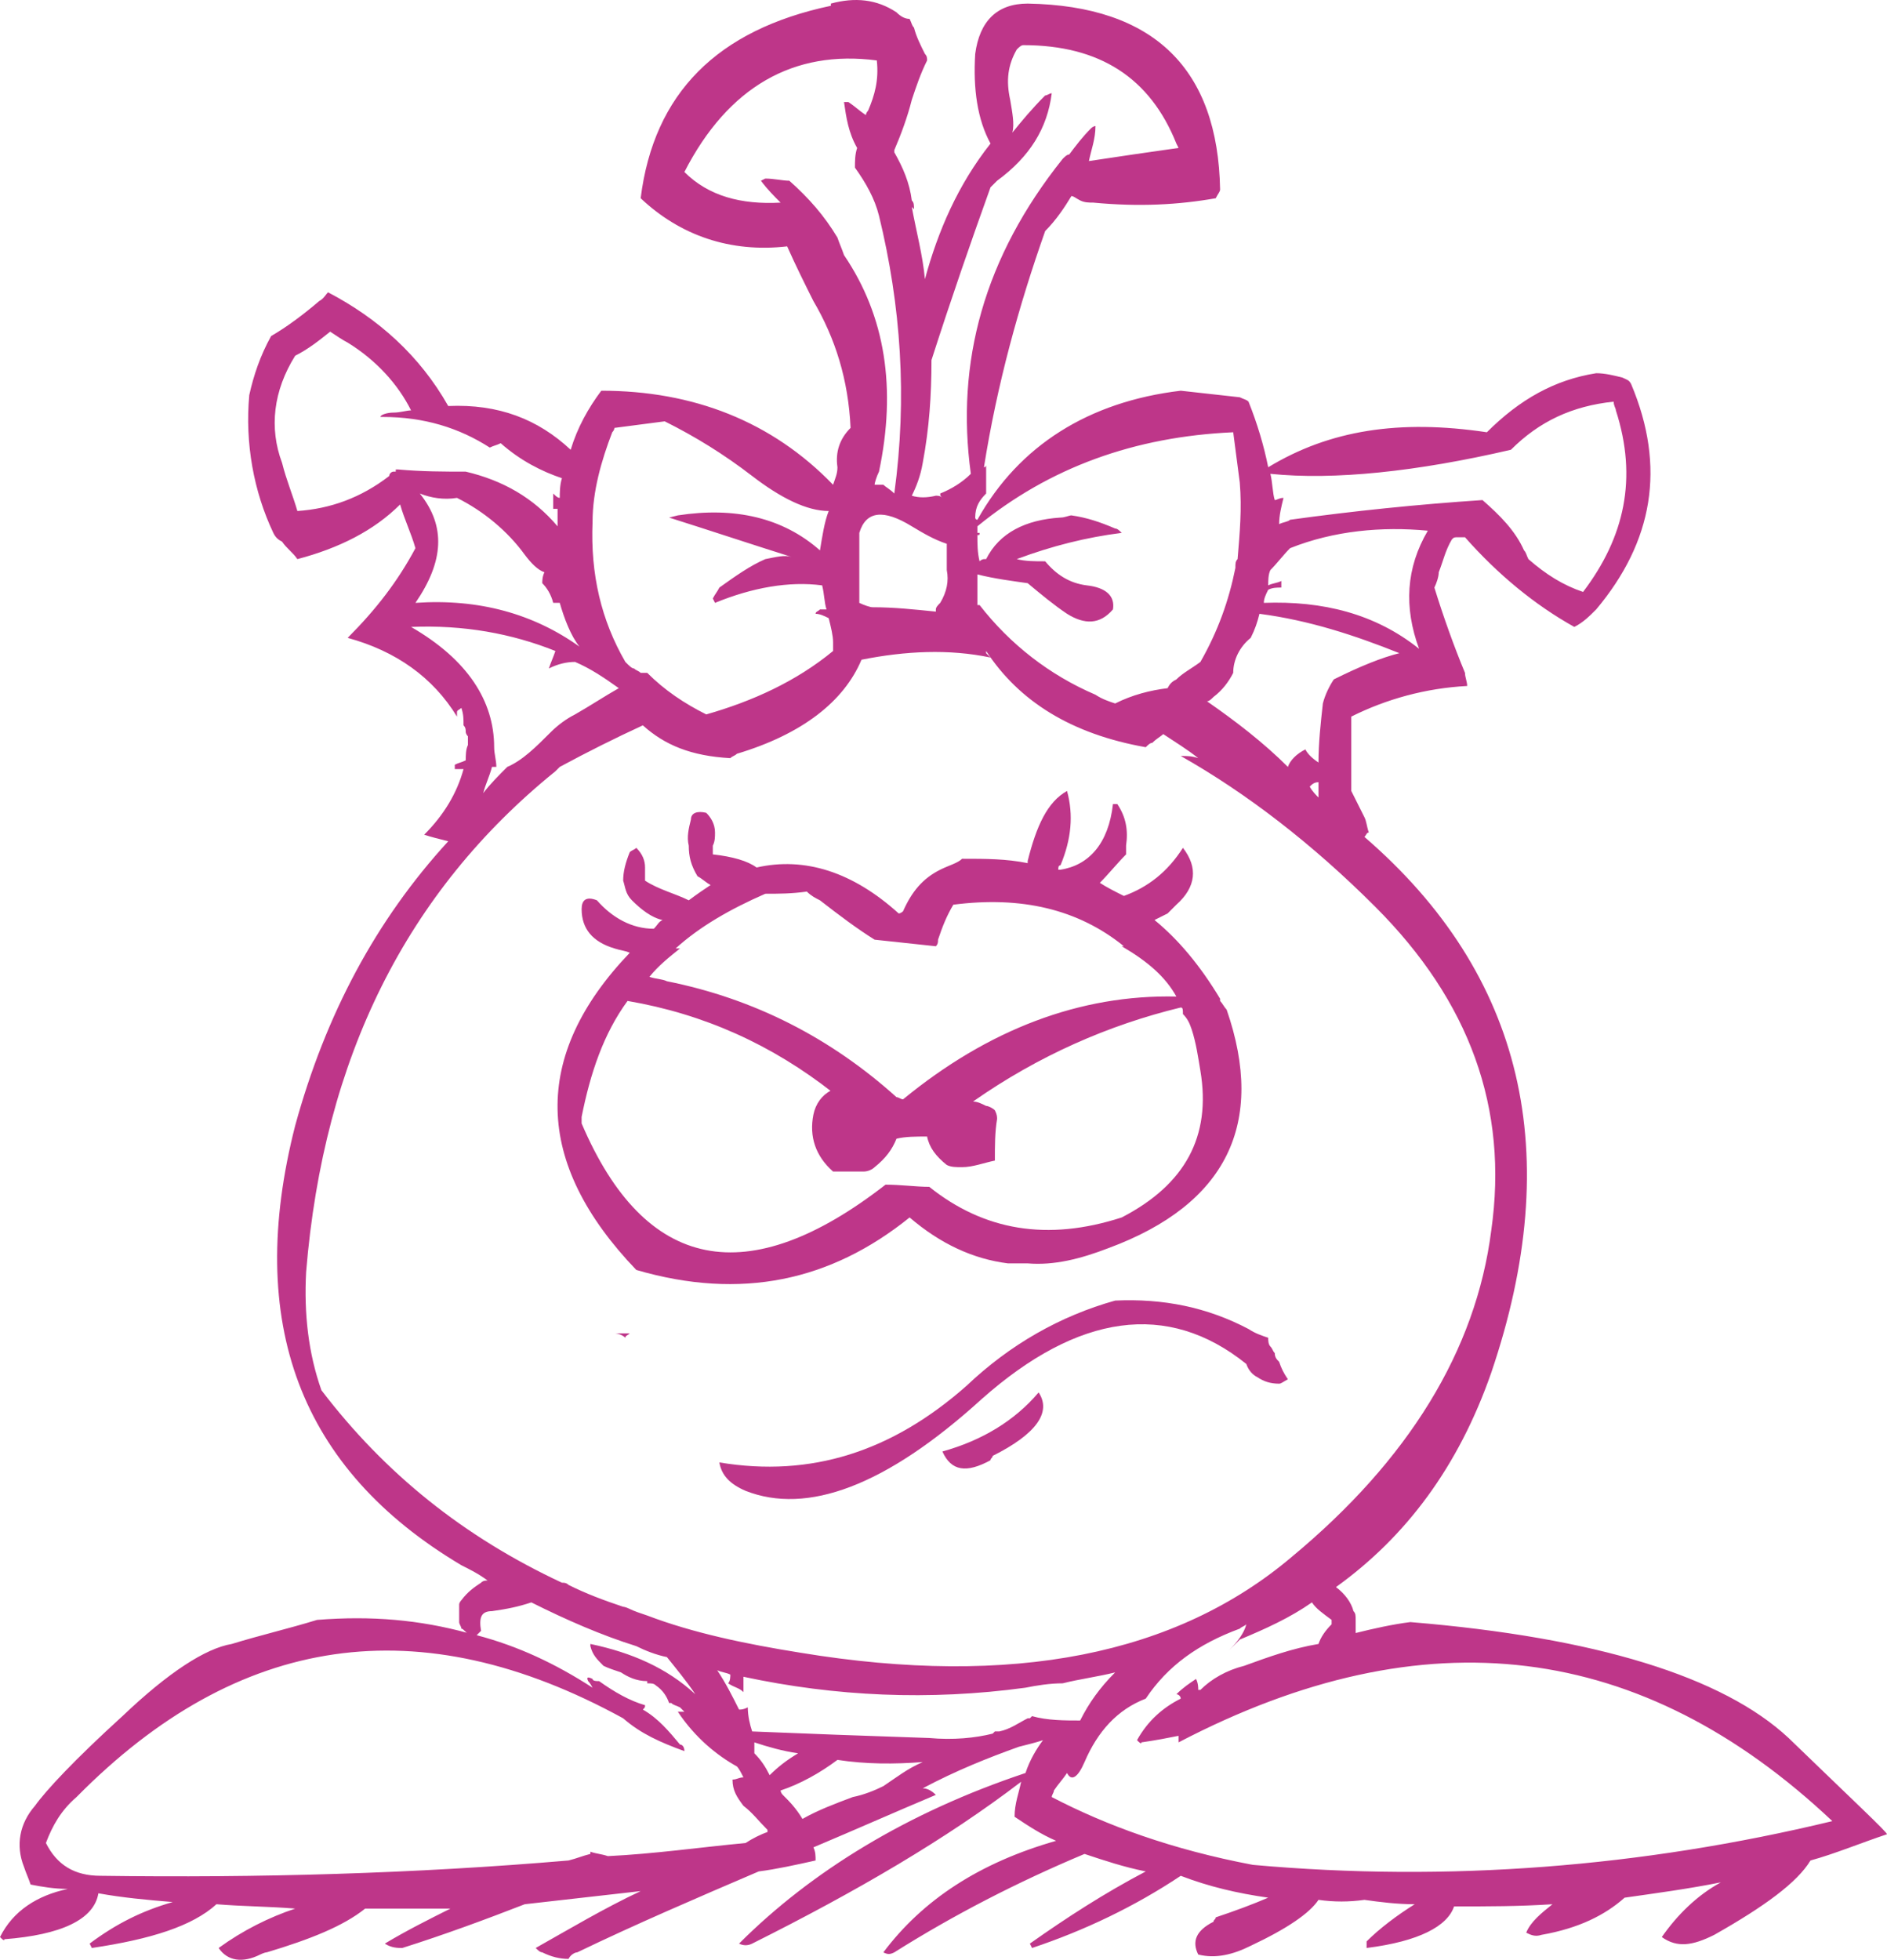 <?xml version="1.0" encoding="iso-8859-1"?>
<!-- Generator: Adobe Illustrator 12.0.1, SVG Export Plug-In . SVG Version: 6.00 Build 51448)  -->
<!DOCTYPE svg PUBLIC "-//W3C//DTD SVG 1.1//EN" "http://www.w3.org/Graphics/SVG/1.1/DTD/svg11.dtd">
<svg  version="1.1" id="Layer_1" xmlns="http://www.w3.org/2000/svg" xmlns:xlink="http://www.w3.org/1999/xlink" width="86.3" height="89.604"
	 viewBox="0 0 86.3 89.604" style="overflow:visible;enable-background:new 0 0 86.3 89.604;" xml:space="preserve">
<g>
	<g>
		<path style="fill:#BE3689;" d="M78.4,88.464c2.3-1.3,3.8-2.4,4.4-3.4c1.1-0.3,2.3-0.8,3.5-1.2c0-0.1-1.5-1.5-4.5-4.4
			c-3-2.8-8.8-4.6-17.3-5.3c-0.8,0.1-1.7,0.3-2.5,0.5c0-0.2,0-0.4,0-0.6s0-0.3-0.1-0.4c-0.1-0.4-0.4-0.8-0.8-1.1
			c3.2-2.3,5.6-5.5,7.1-9.8c3.4-10,1.5-18.2-5.8-24.5c0.1-0.1,0.1-0.2,0.2-0.2c-0.1-0.3-0.1-0.5-0.2-0.7c-0.2-0.4-0.4-0.8-0.6-1.2
			c0-0.4,0-0.8,0-1.1c0-0.8,0-1.5,0-2.3c1.6-0.8,3.4-1.3,5.3-1.4c0-0.2-0.1-0.4-0.1-0.6c-0.5-1.2-1-2.6-1.4-3.9
			c0.1-0.2,0.2-0.5,0.2-0.7c0.2-0.5,0.3-1,0.6-1.5c0.1-0.1,0.1-0.1,0.3-0.1c0.1,0,0.2,0,0.3,0c1.5,1.7,3.2,3.1,5,4.1
			c0.4-0.2,0.7-0.5,1-0.8c2.6-3.1,3.2-6.5,1.6-10.3c-0.1-0.2-0.2-0.2-0.4-0.3c-0.4-0.1-0.8-0.2-1.2-0.2c-1.9,0.3-3.5,1.2-5,2.7
			c-4-0.6-7.2-0.1-10,1.6c-0.2-1-0.5-2-0.9-3c-0.1-0.1-0.2-0.1-0.4-0.2c-0.9-0.1-1.8-0.2-2.7-0.3c-4.2,0.5-7.4,2.5-9.3,5.9
			c-0.1,0-0.1-0.1-0.1-0.1c0-0.5,0.2-0.8,0.5-1.1c0-0.4,0-0.8,0-1.2c0,0,0,0,0-0.1c0,0.1-0.1,0.1-0.1,0.1c0.6-3.8,1.6-7.4,2.8-10.8
			c0.5-0.5,0.9-1.1,1.2-1.6c0.1,0,0.2,0.1,0.4,0.2c0.2,0.1,0.4,0.1,0.6,0.1c2.1,0.2,3.9,0.1,5.6-0.2c0.1-0.2,0.2-0.3,0.2-0.4
			c-0.1-5.5-3-8.4-8.8-8.5c-1.4,0-2.2,0.8-2.4,2.3c-0.1,1.6,0.1,3,0.7,4.1c-1.5,1.9-2.4,4-3,6.2c-0.1-1.1-0.4-2.2-0.6-3.3
			c0,0,0,0,0.1,0.1c0-0.2,0-0.3-0.1-0.4c-0.1-0.8-0.4-1.5-0.8-2.2c0,0,0,0,0-0.1c0.3-0.7,0.6-1.5,0.8-2.3c0.2-0.6,0.4-1.2,0.7-1.8
			c0-0.1,0-0.2-0.1-0.3c-0.2-0.4-0.4-0.8-0.5-1.2c-0.1-0.1-0.1-0.2-0.2-0.4c-0.2,0-0.4-0.1-0.6-0.3c-0.9-0.6-1.9-0.7-3-0.4v0.1
			c-5.2,1.1-8.1,4-8.7,8.8c1.8,1.7,4.1,2.5,6.7,2.2c0.4,0.9,0.8,1.7,1.2,2.5c1,1.7,1.6,3.6,1.7,5.8c-0.5,0.5-0.7,1.1-0.6,1.8
			c0,0.3-0.1,0.5-0.2,0.8c-2.8-2.9-6.4-4.3-10.6-4.3c-0.6,0.8-1.1,1.7-1.4,2.7c-1.5-1.4-3.3-2.1-5.6-2l0,0c-1.3-2.3-3.2-4-5.5-5.2
			c-0.1,0.1-0.2,0.3-0.4,0.4c-0.7,0.6-1.5,1.2-2.2,1.6c-0.5,0.9-0.8,1.8-1,2.7c-0.2,2.2,0.2,4.4,1.1,6.3c0.1,0.2,0.2,0.3,0.4,0.4
			c0.2,0.3,0.5,0.5,0.7,0.8c1.9-0.5,3.5-1.3,4.7-2.5c0.2,0.7,0.5,1.3,0.7,2c-0.8,1.5-1.8,2.8-3.1,4.1c2.2,0.6,3.9,1.8,5,3.6
			c0,0,0-0.1,0-0.2s0.1-0.1,0.2-0.2c0.1,0.3,0.1,0.5,0.1,0.8c0.1,0.1,0.1,0.2,0.1,0.3c0,0,0,0.1,0.1,0.2c0,0.1,0,0.2,0,0.4
			c-0.1,0.2-0.1,0.5-0.1,0.7c-0.2,0.1-0.3,0.1-0.5,0.2c0,0,0,0.1,0,0.2c0.1,0,0.2,0,0.4,0c-0.3,1.1-0.9,2.1-1.8,3
			c0.3,0.1,0.7,0.2,1.1,0.3c-3.3,3.6-5.6,7.9-7,13c-2.3,9,0.2,15.7,7.6,20.1c0.4,0.2,0.8,0.4,1.2,0.7c-0.1,0-0.2,0-0.3,0.1
			c-0.3,0.2-0.6,0.4-0.9,0.8c0,0-0.1,0.1-0.1,0.2c0,0.3,0,0.5,0,0.8c0,0.1,0.1,0.2,0.1,0.3c0.1,0,0.2,0.2,0.3,0.2
			c-2.2-0.6-4.4-0.8-6.9-0.6c-1.3,0.4-2.6,0.7-3.9,1.1c-1.2,0.2-2.9,1.3-5,3.3c-2.2,2-3.5,3.4-4,4.1c-0.7,0.8-0.9,1.8-0.5,2.8
			c0.1,0.3,0.2,0.5,0.3,0.8c0.5,0.1,1.1,0.2,1.7,0.2c-1.4,0.3-2.5,1-3.1,2.2c0.1,0.1,0.2,0.2,0.2,0.1c2.6-0.2,4.1-0.9,4.3-2.1
			c1.1,0.2,2.2,0.3,3.4,0.4c-1.4,0.4-2.6,1-3.8,1.9c0.1,0.2,0.1,0.2,0.1,0.2c2.7-0.4,4.6-1,5.7-2c1.2,0.1,2.4,0.1,3.6,0.2
			c-1.2,0.4-2.4,1-3.5,1.8c0.4,0.6,1.1,0.7,1.9,0.3c0,0,0.2-0.1,0.3-0.1c2-0.6,3.5-1.2,4.5-2c1.3,0,2.6,0,3.9,0c-1,0.5-2,1-3,1.6
			c0.3,0.2,0.6,0.2,0.8,0.2c1.9-0.6,3.8-1.3,5.6-2c1.8-0.2,3.5-0.4,5.3-0.6c-1.7,0.8-3.2,1.7-4.8,2.6c0.1,0.1,0.2,0.2,0.3,0.2
			c0.4,0.2,0.8,0.3,1.2,0.3c0.1-0.2,0.3-0.3,0.4-0.3c2.7-1.3,5.5-2.5,8.3-3.7c0.8-0.1,1.7-0.3,2.6-0.5c0-0.2,0-0.4-0.1-0.6
			c1.9-0.8,3.7-1.6,5.6-2.4c-0.2-0.2-0.4-0.3-0.6-0.3l0,0c1.5-0.8,3-1.4,4.4-1.9c0.4-0.1,0.8-0.2,1.1-0.3c-0.3,0.4-0.6,0.9-0.8,1.5
			c-5.4,1.8-9.8,4.5-13.1,7.8c0.2,0.1,0.4,0.1,0.6,0c4.8-2.4,8.9-4.8,12.3-7.4c-0.1,0.5-0.3,1-0.3,1.6c0.6,0.4,1.2,0.8,1.9,1.1
			c-3.5,1-6.1,2.7-7.9,5.1c0.2,0.1,0.3,0.1,0.5,0c2.7-1.7,5.6-3.2,8.7-4.5c0.9,0.3,1.8,0.6,2.8,0.8c-1.9,1-3.6,2.1-5.3,3.3l0.1,0.2
			c2.4-0.8,4.7-1.9,6.8-3.3c1.3,0.5,2.6,0.8,4,1c-0.7,0.3-1.5,0.6-2.4,0.9c0,0.1-0.1,0.1-0.1,0.2c-0.8,0.4-1,0.9-0.7,1.5
			c0.8,0.2,1.6,0,2.4-0.4c1.7-0.8,2.7-1.5,3.1-2.1c0.7,0.1,1.4,0.1,2.1,0c0.7,0.1,1.5,0.2,2.3,0.2c-0.8,0.5-1.6,1.1-2.2,1.7v0.3
			c2.4-0.3,3.7-1,4-1.9c1.5,0,3,0,4.5-0.1c-0.5,0.4-1,0.8-1.2,1.3c0.2,0.1,0.4,0.2,0.7,0.1c1.7-0.3,2.9-0.9,3.8-1.7
			c1.4-0.2,2.9-0.4,4.4-0.7c-1.1,0.6-2,1.5-2.7,2.5C76.7,89.064,77.4,88.964,78.4,88.464z M46.5,2.264c0.1-0.1,0.2-0.2,0.3-0.2
			c3.5,0,5.8,1.5,7,4.5l0.1,0.2c-1.4,0.2-2.8,0.4-4.1,0.6c0.1-0.5,0.3-1,0.3-1.6c-0.1,0-0.2,0.1-0.2,0.1c-0.4,0.4-0.7,0.8-1,1.2
			c-0.1,0-0.2,0.1-0.3,0.2c-3.6,4.5-4.9,9.3-4.2,14.4c-0.4,0.4-0.9,0.7-1.4,0.9c0,0.1,0,0.1,0.1,0.2c-0.1-0.1-0.2-0.1-0.3-0.1
			c-0.4,0.1-0.8,0.1-1.1,0c0.2-0.4,0.4-0.9,0.5-1.5c0.3-1.6,0.4-3.1,0.4-4.7c0.9-2.8,1.8-5.4,2.7-7.9c0.1-0.1,0.2-0.2,0.3-0.3
			c1.5-1.1,2.3-2.4,2.5-4c-0.1,0-0.2,0.1-0.3,0.1c-0.6,0.6-1.1,1.2-1.5,1.7c0.1-0.4,0-0.9-0.1-1.5C46,3.664,46.1,2.964,46.5,2.264z
			 M38.8,4.664h-0.2c0.1,0.7,0.2,1.4,0.6,2.1c-0.1,0.3-0.1,0.6-0.1,0.9c0.5,0.7,0.9,1.4,1.1,2.2c1,4.1,1.3,8.3,0.7,12.7
			c-0.2-0.2-0.4-0.3-0.5-0.4c-0.1,0-0.2,0-0.3,0H40c0-0.1,0.1-0.4,0.2-0.6c0.8-3.8,0.3-7.1-1.6-9.9c-0.1-0.3-0.2-0.5-0.3-0.8
			c-0.6-1-1.3-1.8-2.2-2.6c-0.3,0-0.7-0.1-1.1-0.1l-0.2,0.1c0.3,0.4,0.6,0.7,0.9,1c-1.8,0.1-3.3-0.3-4.4-1.4c2-3.9,5-5.6,8.8-5.1
			c0.1,0.9-0.1,1.6-0.4,2.3c-0.1,0.1-0.1,0.2-0.1,0.2C39.3,5.064,39.1,4.864,38.8,4.664z M51.3,24.364c-0.1-0.1-0.2-0.2-0.3-0.2
			c-0.7-0.3-1.3-0.5-2-0.6c-0.1,0-0.3,0.1-0.5,0.1c-1.6,0.1-2.8,0.7-3.4,1.9c0,0,0,0-0.1,0c0,0-0.1,0-0.2,0.1
			c-0.1-0.4-0.1-0.8-0.1-1.2c0.1,0,0.1,0,0.1-0.1c-0.1,0-0.1,0-0.1,0c0-0.1,0-0.2,0-0.3c3.3-2.7,7.2-4.1,11.7-4.3
			c0.1,0.8,0.2,1.5,0.3,2.3c0.1,1.2,0,2.3-0.1,3.5c-0.1,0.1-0.1,0.2-0.1,0.4c-0.3,1.5-0.8,2.9-1.6,4.3c-0.4,0.3-0.8,0.5-1.1,0.8
			c-0.2,0.1-0.3,0.2-0.4,0.4c-0.8,0.1-1.6,0.3-2.4,0.7c-0.3-0.1-0.6-0.2-0.9-0.4c-2.1-0.9-3.9-2.3-5.3-4.1c-0.1,0-0.1,0-0.1,0
			c0-0.5,0-0.9,0-1.4c0.8,0.2,1.6,0.3,2.3,0.4c0.6,0.5,1.2,1,1.8,1.4c0.8,0.5,1.5,0.5,2.1-0.2c0.1-0.6-0.3-1-1.2-1.1
			c-0.8-0.1-1.4-0.5-1.9-1.1c-0.5,0-0.9,0-1.3-0.1C48.1,24.964,49.7,24.564,51.3,24.364z M45.3,30.064c-0.1-0.1-0.1-0.1-0.2-0.2
			v-0.1c1.5,2.3,3.9,3.8,7.3,4.4c0.1-0.1,0.2-0.2,0.3-0.2c0.2-0.2,0.4-0.3,0.5-0.4c0.6,0.4,1.1,0.7,1.6,1.1
			c-0.3-0.1-0.5-0.1-0.8-0.1c3,1.7,6,4,8.9,6.9c4.3,4.3,6.1,9.2,5.3,14.8c-0.7,5.5-3.8,10.5-9.1,14.9c-5.3,4.5-12.8,6-22.5,4.4
			c-2.5-0.4-4.9-0.9-7-1.7c-0.3-0.1-0.6-0.2-0.8-0.3s-0.3-0.1-0.3-0.1c-0.9-0.3-1.7-0.6-2.5-1c-0.1-0.1-0.2-0.1-0.3-0.1
			c-4.5-2.1-8.1-5-11-8.8c-0.6-1.7-0.8-3.5-0.7-5.4c0.8-9.8,4.6-17.4,11.4-22.9h0.1c0,0,0,0-0.1,0c0.1-0.1,0.2-0.2,0.2-0.2
			c1.3-0.7,2.5-1.3,3.8-1.9c1,0.9,2.2,1.4,4,1.5c0.1-0.1,0.2-0.1,0.3-0.2c3-0.9,4.9-2.4,5.7-4.3
			C41.4,29.764,43.4,29.664,45.3,30.064z M39.3,24.364c0.3-1,1.1-1.1,2.4-0.3c0.5,0.3,1,0.6,1.6,0.8c0,0.4,0,0.8,0,1.2
			c0.1,0.5,0,1-0.3,1.5c-0.1,0.1-0.2,0.2-0.2,0.3v0.1c-1-0.1-1.9-0.2-2.9-0.2c-0.1,0-0.4-0.1-0.6-0.2v-0.2c0-0.3,0-0.7,0-1.1
			c0-0.5,0-1,0-1.5C39.3,24.664,39.3,24.564,39.3,24.364z M34.4,21.764c1.3,1,2.5,1.6,3.5,1.6c-0.2,0.5-0.3,1.2-0.4,1.8
			c-1.7-1.5-3.9-2-6.5-1.6l-0.4,0.1c1.9,0.6,3.7,1.2,5.6,1.8c-0.3-0.1-0.7,0-1.2,0.1c-0.7,0.3-1.4,0.8-2.1,1.3
			c-0.1,0.2-0.2,0.3-0.3,0.5l0.1,0.2c1.7-0.7,3.4-1,4.9-0.8c0.1,0.4,0.1,0.8,0.2,1.1c-0.1,0-0.2,0-0.3,0c-0.1,0.1-0.2,0.1-0.2,0.2
			c0.2,0,0.4,0.1,0.6,0.2c0.1,0.4,0.2,0.8,0.2,1.1c0,0.2,0,0.3,0,0.4c-1.7,1.4-3.7,2.3-5.8,2.9c-1-0.5-1.9-1.1-2.7-1.9
			c-0.1,0-0.2,0-0.3,0c-0.1-0.1-0.2-0.1-0.3-0.2c-0.1,0-0.2-0.1-0.4-0.3c-1.1-1.9-1.6-4-1.5-6.4c0-1.4,0.4-2.8,0.9-4.1
			c0.1-0.1,0.1-0.2,0.1-0.2c0.8-0.1,1.5-0.2,2.3-0.3C31.8,19.964,33.1,20.764,34.4,21.764z M73.8,18.364c0,0.2,0.1,0.3,0.1,0.4
			c1,3.1,0.4,5.8-1.5,8.3c-0.9-0.3-1.7-0.8-2.5-1.5c-0.1-0.2-0.1-0.3-0.2-0.4c-0.4-0.9-1.1-1.6-1.9-2.3c-3,0.2-5.9,0.5-8.8,0.9
			c-0.1,0.1-0.3,0.1-0.5,0.2c0-0.4,0.1-0.8,0.2-1.2c-0.2,0-0.3,0.1-0.4,0.1c-0.1-0.3-0.1-0.8-0.2-1.2c2.9,0.3,6.7-0.1,11-1.1
			C70.4,19.264,71.9,18.564,73.8,18.364z M65.3,24.264c-1,1.7-1.1,3.5-0.4,5.4c-2-1.6-4.4-2.2-7.1-2.1c0-0.2,0.1-0.4,0.2-0.6
			c0.2-0.1,0.4-0.1,0.6-0.1c0,0,0,0,0-0.1c0,0,0-0.1,0-0.2c-0.2,0.1-0.4,0.1-0.6,0.2c0-0.2,0-0.5,0.1-0.7c0.3-0.3,0.6-0.7,0.9-1
			C61,24.264,63.2,24.064,65.3,24.264z M57.2,29.164c0.2-0.4,0.3-0.7,0.4-1.1c2.3,0.3,4.4,1,6.4,1.8c-0.8,0.2-1.8,0.6-3,1.2
			c-0.2,0.3-0.4,0.7-0.5,1.1c-0.1,0.9-0.2,1.8-0.2,2.7c-0.3-0.2-0.5-0.4-0.6-0.6c-0.4,0.2-0.7,0.5-0.8,0.8c-1.1-1.1-2.4-2.1-3.7-3
			c0.1,0,0.2-0.1,0.3-0.2c0.4-0.3,0.7-0.7,0.9-1.1C56.4,30.164,56.7,29.564,57.2,29.164z M59.9,35.964c0.1-0.1,0.2-0.2,0.4-0.2
			c0,0.2,0,0.5,0,0.7C60.2,36.364,60,36.164,59.9,35.964z M15.1,15.164c0.3,0.2,0.6,0.4,0.8,0.5c1.3,0.8,2.3,1.9,2.9,3.1
			c-0.2,0-0.5,0.1-0.8,0.1s-0.6,0.1-0.6,0.2h0.1c1.9,0,3.5,0.5,4.9,1.4c0.2-0.1,0.3-0.1,0.5-0.2c0.9,0.8,1.9,1.3,2.8,1.6
			c-0.1,0.3-0.1,0.7-0.1,0.9c-0.1,0-0.2-0.1-0.3-0.2c0,0.3,0,0.5,0,0.7c0,0,0.1,0,0.2,0c0,0.3,0,0.5,0,0.8c-1.1-1.3-2.5-2.1-4.2-2.5
			c-1,0-2,0-3.1-0.1c0,0,0,0-0.1,0c0,0.1,0,0.1,0,0.1H18c-0.1,0-0.2,0.1-0.2,0.2l0,0c-1.3,1-2.7,1.5-4.2,1.6
			c-0.2-0.7-0.5-1.4-0.7-2.2c-0.6-1.6-0.4-3.3,0.6-4.9C14.1,15.964,14.6,15.564,15.1,15.164z M25.4,29.764c-0.1,0.3-0.2,0.5-0.3,0.8
			c0.4-0.2,0.8-0.3,1.2-0.3c0.7,0.3,1.3,0.7,2,1.2c-0.7,0.4-1.3,0.8-2,1.2c-0.4,0.2-0.8,0.5-1.1,0.8c-0.7,0.7-1.3,1.3-2,1.6
			c-0.4,0.4-0.8,0.8-1.1,1.2c0.1-0.4,0.3-0.8,0.4-1.2c0,0,0.1,0,0.2,0c0-0.3-0.1-0.6-0.1-0.9c0-2.1-1.2-4-3.8-5.5
			C21.2,28.564,23.4,28.964,25.4,29.764z M24.8,26.664c0.2,0.2,0.4,0.5,0.5,0.9c0.2,0,0.3,0,0.3,0c0.2,0.7,0.5,1.5,0.9,2
			c-2.1-1.5-4.6-2.2-7.5-2c1.3-1.9,1.4-3.5,0.2-5c0.5,0.2,1.1,0.3,1.7,0.2c1.2,0.6,2.3,1.5,3.1,2.6c0.3,0.4,0.6,0.7,0.9,0.8
			C24.8,26.364,24.8,26.564,24.8,26.664z M2.1,84.264c0.3-0.8,0.7-1.5,1.4-2.1c7.4-7.5,15.7-8.7,25-3.6c0.8,0.7,1.7,1.1,2.8,1.5
			c0-0.2-0.1-0.3-0.2-0.3c-0.5-0.6-1-1.2-1.7-1.6c0.1-0.1,0.1-0.1,0.1-0.2c-0.7-0.2-1.4-0.6-2.1-1.1c-0.1,0-0.3,0-0.3-0.1
			c-0.2-0.1-0.3-0.1-0.2,0.1c0,0,0.1,0.1,0.2,0.3c-1.7-1.1-3.4-1.9-5.3-2.4c0,0,0.1-0.1,0.2-0.2c-0.1-0.6,0-0.9,0.5-0.9
			c0.7-0.1,1.2-0.2,1.8-0.4c1.6,0.8,3.2,1.5,4.8,2c0.4,0.2,0.9,0.4,1.4,0.5c0.4,0.5,0.9,1.1,1.3,1.7c-1.3-1.2-2.9-1.9-4.8-2.3v0.1
			c0.1,0.4,0.3,0.6,0.6,0.9c0.2,0.1,0.5,0.2,0.8,0.3c0.3,0.2,0.7,0.4,1.2,0.4c0,0.1,0,0.1,0,0.1c0.2,0,0.3,0,0.4,0.1
			c0.3,0.2,0.5,0.5,0.6,0.8c0,0,0,0,0.1,0c0.1,0.1,0.2,0.1,0.4,0.2c0,0,0.1,0.1,0.2,0.2c-0.2,0-0.2,0-0.3,0c0.8,1.2,1.8,2,2.7,2.5
			c0.1,0.1,0.2,0.3,0.3,0.5c-0.2,0-0.3,0.1-0.5,0.1c0,0.5,0.2,0.8,0.5,1.2c0.4,0.3,0.7,0.7,1.1,1.1c0,0.1,0,0.1,0,0.1
			c-0.3,0.1-0.7,0.3-1,0.5c-2.1,0.2-4.2,0.5-6.3,0.6c-0.3-0.1-0.5-0.1-0.8-0.2c0,0.1,0,0.1,0,0.1c-0.4,0.1-0.6,0.2-1,0.3
			c-7,0.6-14.2,0.8-21.4,0.7C3.4,85.764,2.6,85.264,2.1,84.264z M32.8,76.364c0.2,0.1,0.4,0.1,0.6,0.2c0,0.1,0,0.3-0.1,0.4
			c0.3,0.2,0.5,0.2,0.7,0.4c0-0.2,0-0.5,0-0.7c4.2,0.9,8.5,1.1,12.9,0.5c0.5-0.1,1.1-0.2,1.7-0.2c0.8-0.2,1.6-0.3,2.4-0.5
			c-0.7,0.7-1.2,1.4-1.6,2.2c-0.7,0-1.5,0-2.2-0.2c-0.1,0.1-0.1,0.1-0.1,0.1s0,0-0.1,0c-0.4,0.2-0.8,0.5-1.3,0.6c-0.1,0-0.1,0-0.2,0
			c0,0,0,0-0.1,0.1c-0.8,0.2-1.8,0.3-2.9,0.2c-3-0.1-5.7-0.2-8.1-0.3c-0.1-0.3-0.2-0.7-0.2-1.1c-0.2,0.1-0.3,0.1-0.4,0.1
			C33.5,77.564,33.2,76.964,32.8,76.364z M54,77.664c-0.8,0.4-1.5,1-2,1.9c0.1,0.1,0.2,0.2,0.2,0.1c0.7-0.1,1.2-0.2,1.7-0.3
			c0,0.1,0,0.2,0,0.3c11.3-5.9,21.2-4.6,29.9,3.6c-8.7,2.1-17.6,2.8-26.5,2c-3.7-0.7-6.7-1.8-9.2-3.1c0-0.1,0.1-0.2,0.1-0.3
			c0.2-0.3,0.4-0.5,0.6-0.8c0.2,0.4,0.5,0.2,0.8-0.5c0.6-1.4,1.5-2.4,2.8-2.9c1-1.5,2.4-2.5,4.3-3.2c0.1-0.1,0.2-0.1,0.3-0.2
			c-0.1,0.4-0.4,0.8-0.8,1.2c0.2-0.2,0.3-0.3,0.5-0.5c1.2-0.5,2.3-1,3.3-1.7c0.2,0.3,0.5,0.5,0.9,0.8c0,0.1,0,0.2,0,0.2
			c-0.3,0.3-0.5,0.6-0.6,0.9c-1.2,0.2-2.3,0.6-3.4,1c-0.8,0.2-1.5,0.6-2,1.1c0,0,0,0-0.1,0c0-0.1,0-0.3-0.1-0.5
			c-0.3,0.2-0.6,0.4-0.9,0.7C53.9,77.464,54,77.564,54,77.664z M34.5,80.164c0-0.1,0-0.2,0-0.4c0,0,0,0,0-0.1c0.6,0.2,1.3,0.4,2,0.5
			c-0.5,0.3-0.9,0.6-1.3,1C35,80.764,34.8,80.464,34.5,80.164z M42.2,80.564c-0.7,0.3-1.2,0.7-1.8,1.1c-0.4,0.2-0.9,0.4-1.4,0.5
			c-0.8,0.3-1.6,0.6-2.3,1c-0.3-0.5-0.6-0.8-0.9-1.1c-0.1-0.1-0.1-0.2-0.1-0.2c0.9-0.3,1.8-0.8,2.6-1.4
			C39.6,80.664,40.9,80.664,42.2,80.564z"/>
		<path style="fill:#BE3689;" d="M43,39.764c-0.8,0.4-1.3,1-1.7,1.9c0,0-0.1,0.1-0.2,0.1c-2.1-1.9-4.3-2.6-6.5-2.1
			c-0.4-0.3-1.1-0.5-2-0.6c0-0.2,0-0.3,0-0.4c0.1-0.2,0.1-0.4,0.1-0.6c0-0.4-0.2-0.7-0.4-0.9c-0.4-0.1-0.7,0-0.7,0.3
			c-0.1,0.4-0.2,0.8-0.1,1.2c0,0.5,0.1,0.9,0.4,1.4c0.2,0.1,0.4,0.3,0.6,0.4c-0.3,0.2-0.6,0.4-1,0.7c-0.6-0.3-1.4-0.5-2-0.9
			c0-0.1,0-0.2,0-0.4c0,0,0-0.1,0-0.2c0-0.3-0.1-0.6-0.4-0.9c-0.1,0.1-0.2,0.1-0.3,0.2c-0.2,0.5-0.3,0.9-0.3,1.3
			c0.1,0.3,0.1,0.6,0.4,0.9c0.4,0.4,0.9,0.8,1.4,0.9c-0.2,0.1-0.2,0.2-0.4,0.4c-1,0-1.9-0.5-2.6-1.3c-0.5-0.2-0.7,0-0.7,0.4
			c0,0.9,0.5,1.5,1.5,1.8c0.3,0.1,0.5,0.1,0.7,0.2c-4.5,4.7-4.4,9.6,0.3,14.5c4.8,1.4,8.9,0.5,12.5-2.4c1.4,1.2,2.9,1.9,4.5,2.1
			c0.3,0,0.6,0,0.9,0c1.2,0.1,2.4-0.2,3.7-0.7c5.4-2,7.2-5.7,5.4-10.9c-0.1-0.1-0.2-0.3-0.3-0.4c0-0.1,0-0.1,0-0.1
			c-0.9-1.5-1.9-2.7-3-3.6c0.2-0.1,0.4-0.2,0.6-0.3c0.1-0.1,0.2-0.2,0.4-0.4c0.9-0.8,1-1.7,0.3-2.6l0,0c-0.7,1.1-1.6,1.8-2.7,2.2
			c-0.4-0.2-0.8-0.4-1.1-0.6c0.4-0.4,0.8-0.9,1.2-1.3c0-0.2,0-0.3,0-0.4c0.1-0.7,0-1.3-0.4-1.9h-0.2c-0.2,1.8-1.1,2.8-2.4,3
			c-0.1,0-0.1,0-0.1,0c0-0.1,0-0.2,0.1-0.2c0.5-1.2,0.6-2.3,0.3-3.4c-0.9,0.5-1.4,1.6-1.8,3.2c0,0,0,0,0,0.1c-1-0.2-1.9-0.2-3-0.2
			C43.8,39.464,43.4,39.564,43,39.764z M36.9,40.764c0.2,0.2,0.4,0.3,0.6,0.4c0.9,0.7,1.7,1.3,2.5,1.8c0.9,0.1,1.9,0.2,2.8,0.3
			c0.1-0.1,0.1-0.2,0.1-0.3c0.2-0.6,0.4-1.1,0.7-1.6c3.1-0.4,5.7,0.2,7.8,1.9h-0.1c1.2,0.7,2,1.4,2.5,2.3c-4.4-0.1-8.6,1.5-12.5,4.7
			c-0.1,0-0.2-0.1-0.3-0.1c-3-2.7-6.5-4.5-10.5-5.3c-0.2-0.1-0.5-0.1-0.8-0.2c0.4-0.5,0.9-0.9,1.4-1.3c-0.1,0-0.2,0-0.2,0
			c1.1-1,2.5-1.8,4.1-2.5C35.6,40.864,36.2,40.864,36.9,40.764z M26.6,51.064c0.4-2,1-3.8,2.1-5.3c3.5,0.6,6.6,2,9.4,4.2
			c0-0.1,0-0.1-0.1-0.1c-0.4,0.2-0.7,0.6-0.8,1.1c-0.2,1,0.1,1.9,0.9,2.6c0.5,0,1,0,1.4,0c0.2,0,0.4-0.1,0.5-0.2
			c0.5-0.4,0.8-0.8,1-1.3c0.4-0.1,0.9-0.1,1.4-0.1c0.1,0.5,0.4,0.9,0.9,1.3c0.2,0.1,0.4,0.1,0.7,0.1c0.5,0,1-0.2,1.5-0.3
			c0-0.7,0-1.3,0.1-1.9c0-0.1,0-0.2-0.1-0.4c-0.1-0.1-0.3-0.2-0.4-0.2c-0.2-0.1-0.4-0.2-0.6-0.2c3-2.1,6.2-3.5,9.5-4.3
			c0.1,0,0.1,0.1,0.1,0.3c0.2,0.2,0.3,0.4,0.4,0.7c0.2,0.6,0.3,1.3,0.4,1.9c0.5,3-0.7,5.2-3.6,6.7c-3.4,1.1-6.3,0.6-8.8-1.4
			c-0.6,0-1.3-0.1-2-0.1c-6.3,4.9-11,4-13.9-2.8C26.6,51.264,26.6,51.164,26.6,51.064z"/>
		<path style="fill:#BE3689;" d="M28.1,60.964c0.2,0,0.4,0.1,0.5,0.2c0-0.1,0.1-0.1,0.2-0.2C28.6,60.964,28.4,60.964,28.1,60.964z"
			/>
		<path style="fill:#BE3689;" d="M58.5,62.264c-0.1-0.1-0.2-0.2-0.2-0.4c-0.1-0.1-0.1-0.2-0.2-0.3c-0.1-0.1-0.1-0.3-0.1-0.4
			c-0.3-0.1-0.6-0.2-0.9-0.4c-1.9-1-3.9-1.4-6.1-1.3c-2.5,0.7-4.8,2-6.8,3.9c-3.4,3-7.1,4.2-11.3,3.5c0.1,0.6,0.5,1,1.2,1.3
			c2.8,1.1,6.4-0.2,10.8-4.2c4.4-3.9,8.5-4.5,12.1-1.6c0.1,0.3,0.3,0.5,0.5,0.6c0.3,0.2,0.6,0.3,1,0.3c0.1,0,0.2-0.1,0.4-0.2
			C58.7,62.764,58.6,62.564,58.5,62.264z"/>
		<path style="fill:#BE3689;" d="M45.3,66.764c0-0.1,0.1-0.1,0.1-0.2c2-1,2.7-2,2.1-2.9c-1.1,1.3-2.6,2.2-4.4,2.7
			C43.5,67.264,44.2,67.364,45.3,66.764z"/>
		<path style="fill:#BE3689;" d="M18.8,35.364c0,0,0-0.1,0-0.2C18.8,35.264,18.8,35.364,18.8,35.364L18.8,35.364z"/>
	</g>
</g>
</svg>

